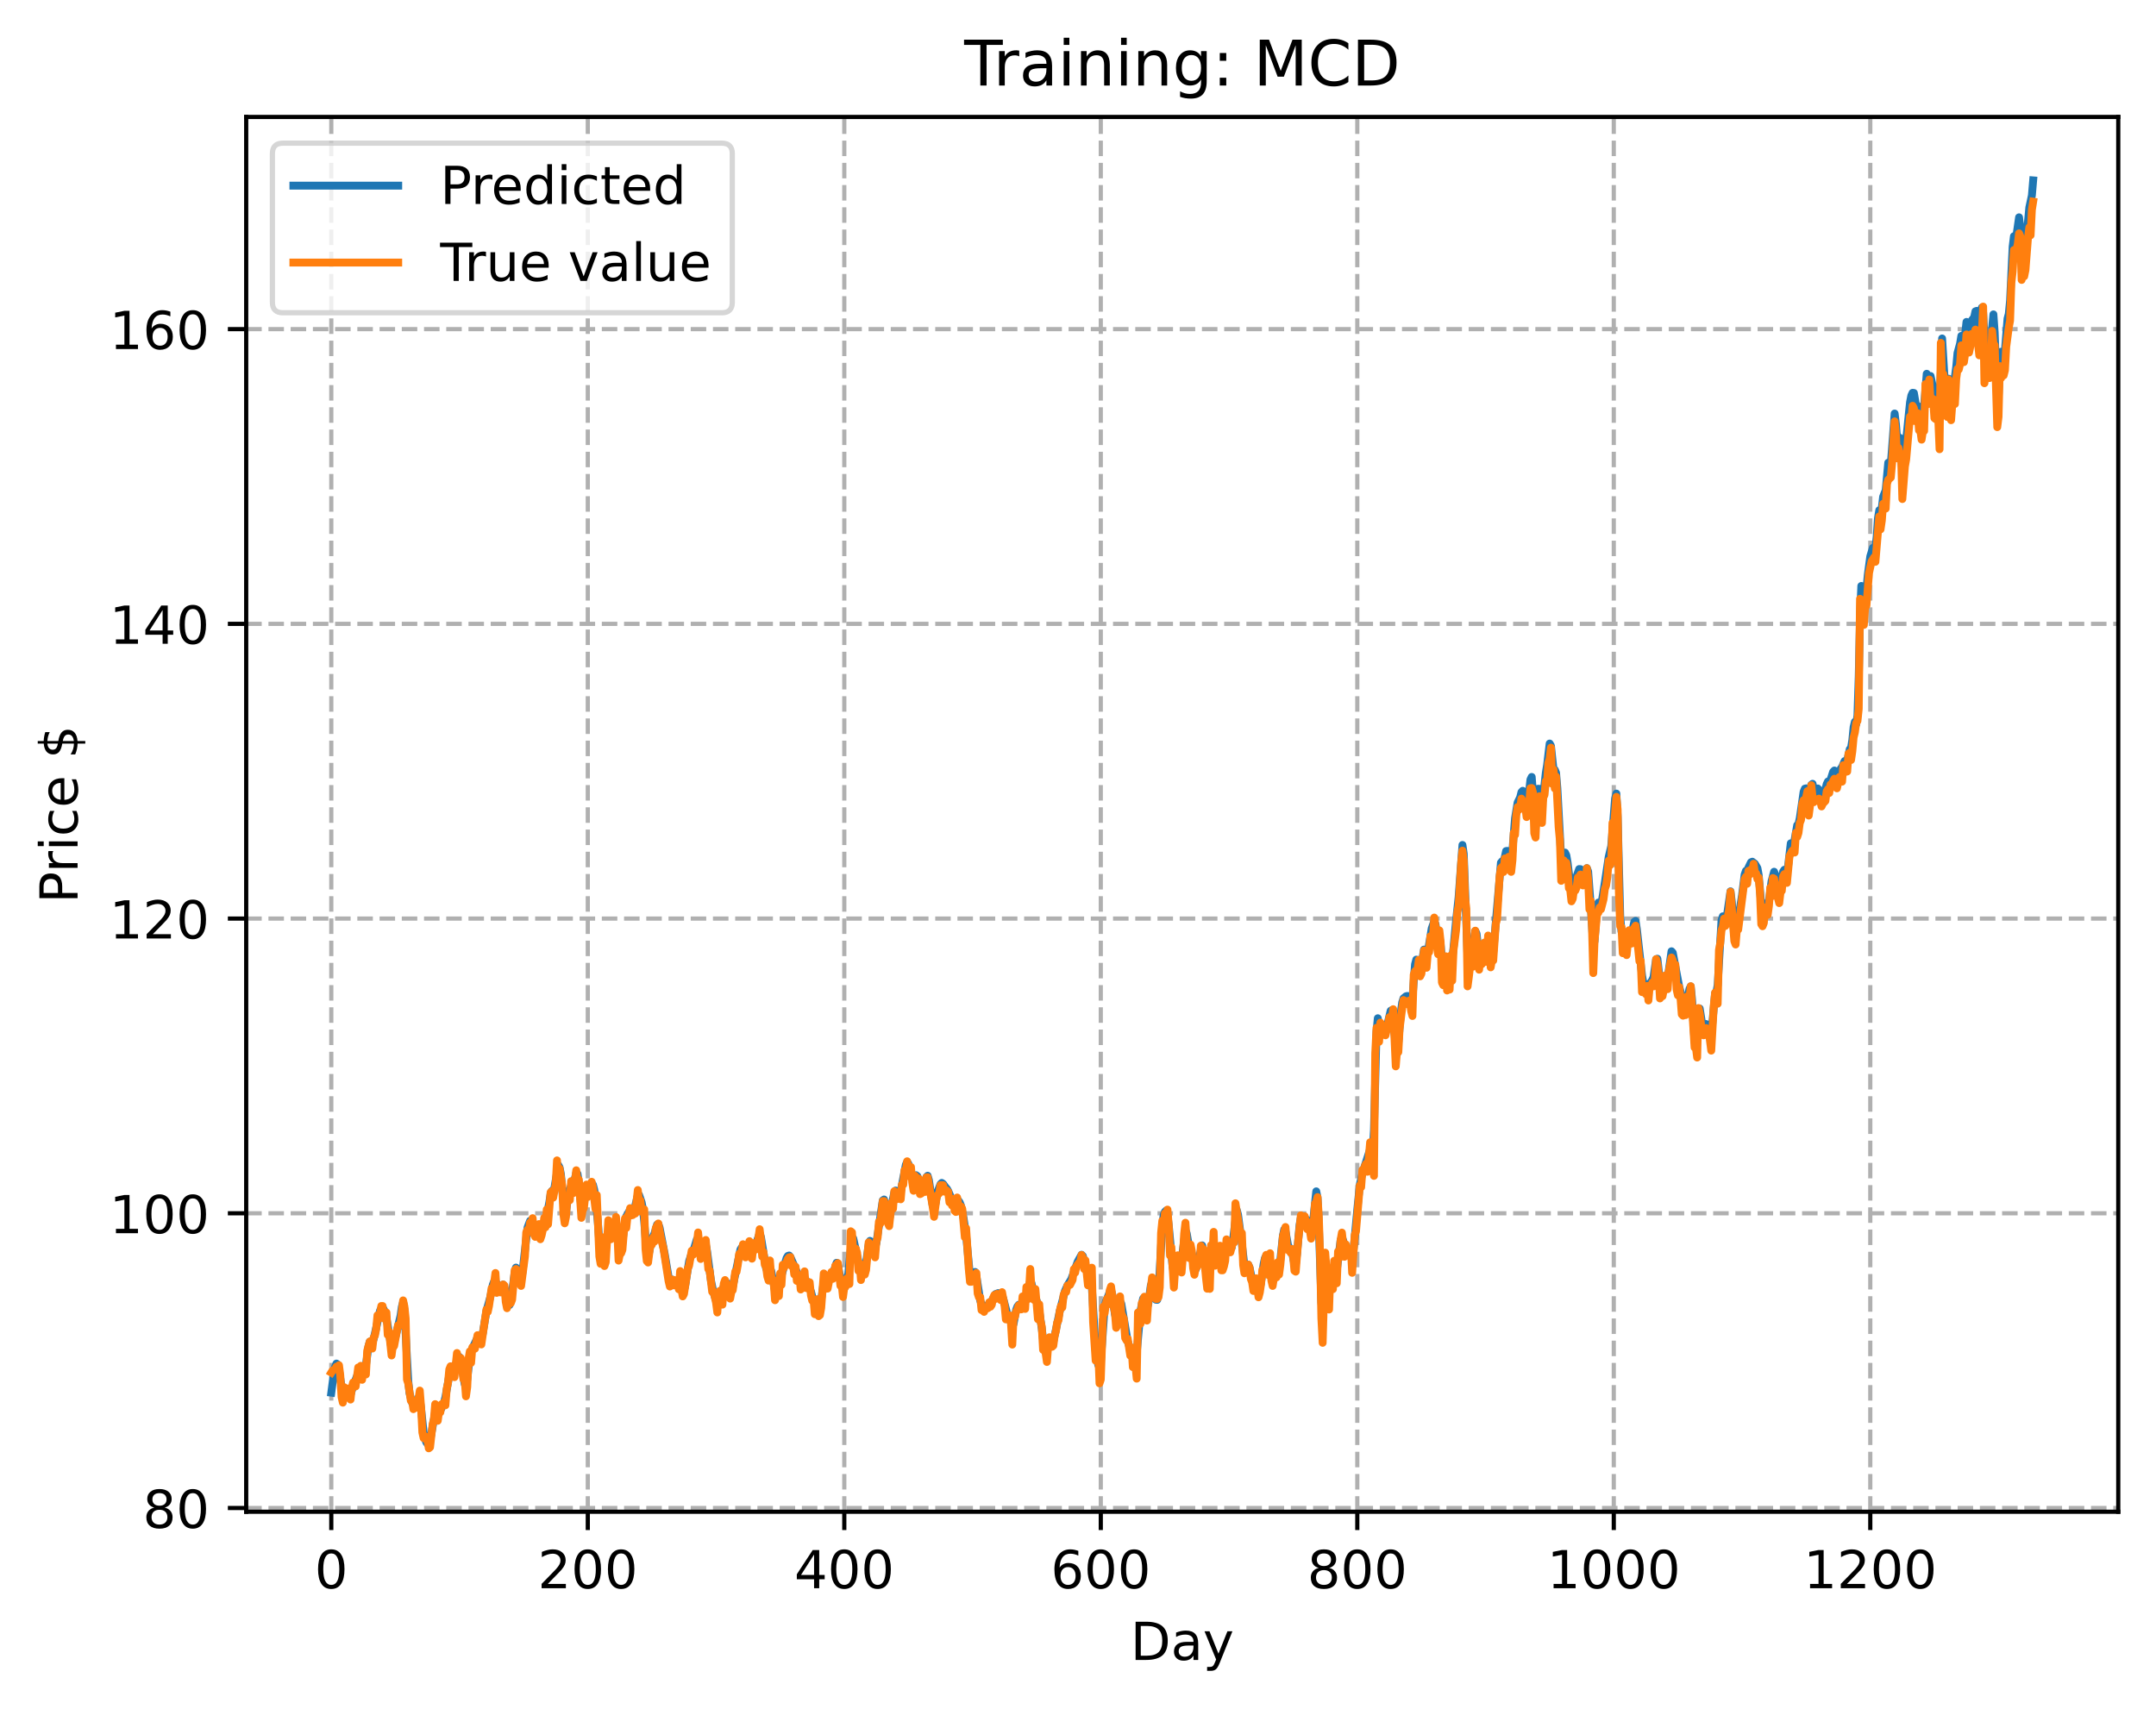 <?xml version="1.0" encoding="utf-8" standalone="no"?>
<!DOCTYPE svg PUBLIC "-//W3C//DTD SVG 1.1//EN"
  "http://www.w3.org/Graphics/SVG/1.1/DTD/svg11.dtd">
<!-- Created with matplotlib (https://matplotlib.org/) -->
<svg height="325.986pt" version="1.1" viewBox="0 0 411.286 325.986" width="411.286pt" xmlns="http://www.w3.org/2000/svg" xmlns:xlink="http://www.w3.org/1999/xlink">
 <defs>
  <style type="text/css">
*{stroke-linecap:butt;stroke-linejoin:round;}
  </style>
 </defs>
 <g id="figure_1">
  <g id="patch_1">
   <path d="M 0 325.986 
L 411.286 325.986 
L 411.286 0 
L 0 0 
z
" style="fill:#ffffff;"/>
  </g>
  <g id="axes_1">
   <g id="patch_2">
    <path d="M 46.966 288.43 
L 404.086 288.43 
L 404.086 22.318 
L 46.966 22.318 
z
" style="fill:#ffffff;"/>
   </g>
   <g id="matplotlib.axis_1">
    <g id="xtick_1">
     <g id="line2d_1">
      <path clip-path="url(#p17b5e598db)" d="M 63.198 288.43 
L 63.198 22.318 
" style="fill:none;stroke:#b0b0b0;stroke-dasharray:2.96,1.28;stroke-dashoffset:0;stroke-width:0.8;"/>
     </g>
     <g id="line2d_2">
      <defs>
       <path d="M 0 0 
L 0 3.5 
" id="mf62c0fc67e" style="stroke:#000000;stroke-width:0.8;"/>
      </defs>
      <g>
       <use style="stroke:#000000;stroke-width:0.8;" x="63.198" xlink:href="#mf62c0fc67e" y="288.43"/>
      </g>
     </g>
     <g id="text_1">
      <!-- 0 -->
      <defs>
       <path d="M 31.781 66.406 
Q 24.172 66.406 20.328 58.906 
Q 16.5 51.422 16.5 36.375 
Q 16.5 21.391 20.328 13.891 
Q 24.172 6.391 31.781 6.391 
Q 39.453 6.391 43.281 13.891 
Q 47.125 21.391 47.125 36.375 
Q 47.125 51.422 43.281 58.906 
Q 39.453 66.406 31.781 66.406 
z
M 31.781 74.219 
Q 44.047 74.219 50.516 64.516 
Q 56.984 54.828 56.984 36.375 
Q 56.984 17.969 50.516 8.266 
Q 44.047 -1.422 31.781 -1.422 
Q 19.531 -1.422 13.062 8.266 
Q 6.594 17.969 6.594 36.375 
Q 6.594 54.828 13.062 64.516 
Q 19.531 74.219 31.781 74.219 
z
" id="DejaVuSans-48"/>
      </defs>
      <g transform="translate(60.017 303.029)scale(0.1 -0.1)">
       <use xlink:href="#DejaVuSans-48"/>
      </g>
     </g>
    </g>
    <g id="xtick_2">
     <g id="line2d_3">
      <path clip-path="url(#p17b5e598db)" d="M 112.129 288.43 
L 112.129 22.318 
" style="fill:none;stroke:#b0b0b0;stroke-dasharray:2.96,1.28;stroke-dashoffset:0;stroke-width:0.8;"/>
     </g>
     <g id="line2d_4">
      <g>
       <use style="stroke:#000000;stroke-width:0.8;" x="112.129" xlink:href="#mf62c0fc67e" y="288.43"/>
      </g>
     </g>
     <g id="text_2">
      <!-- 200 -->
      <defs>
       <path d="M 19.188 8.297 
L 53.609 8.297 
L 53.609 0 
L 7.328 0 
L 7.328 8.297 
Q 12.938 14.109 22.625 23.891 
Q 32.328 33.688 34.812 36.531 
Q 39.547 41.844 41.422 45.531 
Q 43.312 49.219 43.312 52.781 
Q 43.312 58.594 39.234 62.25 
Q 35.156 65.922 28.609 65.922 
Q 23.969 65.922 18.812 64.312 
Q 13.672 62.703 7.812 59.422 
L 7.812 69.391 
Q 13.766 71.781 18.938 73 
Q 24.125 74.219 28.422 74.219 
Q 39.75 74.219 46.484 68.547 
Q 53.219 62.891 53.219 53.422 
Q 53.219 48.922 51.531 44.891 
Q 49.859 40.875 45.406 35.406 
Q 44.188 33.984 37.641 27.219 
Q 31.109 20.453 19.188 8.297 
z
" id="DejaVuSans-50"/>
      </defs>
      <g transform="translate(102.585 303.029)scale(0.1 -0.1)">
       <use xlink:href="#DejaVuSans-50"/>
       <use x="63.623" xlink:href="#DejaVuSans-48"/>
       <use x="127.246" xlink:href="#DejaVuSans-48"/>
      </g>
     </g>
    </g>
    <g id="xtick_3">
     <g id="line2d_5">
      <path clip-path="url(#p17b5e598db)" d="M 161.06 288.43 
L 161.06 22.318 
" style="fill:none;stroke:#b0b0b0;stroke-dasharray:2.96,1.28;stroke-dashoffset:0;stroke-width:0.8;"/>
     </g>
     <g id="line2d_6">
      <g>
       <use style="stroke:#000000;stroke-width:0.8;" x="161.06" xlink:href="#mf62c0fc67e" y="288.43"/>
      </g>
     </g>
     <g id="text_3">
      <!-- 400 -->
      <defs>
       <path d="M 37.797 64.312 
L 12.891 25.391 
L 37.797 25.391 
z
M 35.203 72.906 
L 47.609 72.906 
L 47.609 25.391 
L 58.016 25.391 
L 58.016 17.188 
L 47.609 17.188 
L 47.609 0 
L 37.797 0 
L 37.797 17.188 
L 4.891 17.188 
L 4.891 26.703 
z
" id="DejaVuSans-52"/>
      </defs>
      <g transform="translate(151.516 303.029)scale(0.1 -0.1)">
       <use xlink:href="#DejaVuSans-52"/>
       <use x="63.623" xlink:href="#DejaVuSans-48"/>
       <use x="127.246" xlink:href="#DejaVuSans-48"/>
      </g>
     </g>
    </g>
    <g id="xtick_4">
     <g id="line2d_7">
      <path clip-path="url(#p17b5e598db)" d="M 209.99 288.43 
L 209.99 22.318 
" style="fill:none;stroke:#b0b0b0;stroke-dasharray:2.96,1.28;stroke-dashoffset:0;stroke-width:0.8;"/>
     </g>
     <g id="line2d_8">
      <g>
       <use style="stroke:#000000;stroke-width:0.8;" x="209.99" xlink:href="#mf62c0fc67e" y="288.43"/>
      </g>
     </g>
     <g id="text_4">
      <!-- 600 -->
      <defs>
       <path d="M 33.016 40.375 
Q 26.375 40.375 22.484 35.828 
Q 18.609 31.297 18.609 23.391 
Q 18.609 15.531 22.484 10.953 
Q 26.375 6.391 33.016 6.391 
Q 39.656 6.391 43.531 10.953 
Q 47.406 15.531 47.406 23.391 
Q 47.406 31.297 43.531 35.828 
Q 39.656 40.375 33.016 40.375 
z
M 52.594 71.297 
L 52.594 62.312 
Q 48.875 64.062 45.094 64.984 
Q 41.312 65.922 37.594 65.922 
Q 27.828 65.922 22.672 59.328 
Q 17.531 52.734 16.797 39.406 
Q 19.672 43.656 24.016 45.922 
Q 28.375 48.188 33.594 48.188 
Q 44.578 48.188 50.953 41.516 
Q 57.328 34.859 57.328 23.391 
Q 57.328 12.156 50.688 5.359 
Q 44.047 -1.422 33.016 -1.422 
Q 20.359 -1.422 13.672 8.266 
Q 6.984 17.969 6.984 36.375 
Q 6.984 53.656 15.188 63.938 
Q 23.391 74.219 37.203 74.219 
Q 40.922 74.219 44.703 73.484 
Q 48.484 72.75 52.594 71.297 
z
" id="DejaVuSans-54"/>
      </defs>
      <g transform="translate(200.446 303.029)scale(0.1 -0.1)">
       <use xlink:href="#DejaVuSans-54"/>
       <use x="63.623" xlink:href="#DejaVuSans-48"/>
       <use x="127.246" xlink:href="#DejaVuSans-48"/>
      </g>
     </g>
    </g>
    <g id="xtick_5">
     <g id="line2d_9">
      <path clip-path="url(#p17b5e598db)" d="M 258.921 288.43 
L 258.921 22.318 
" style="fill:none;stroke:#b0b0b0;stroke-dasharray:2.96,1.28;stroke-dashoffset:0;stroke-width:0.8;"/>
     </g>
     <g id="line2d_10">
      <g>
       <use style="stroke:#000000;stroke-width:0.8;" x="258.921" xlink:href="#mf62c0fc67e" y="288.43"/>
      </g>
     </g>
     <g id="text_5">
      <!-- 800 -->
      <defs>
       <path d="M 31.781 34.625 
Q 24.75 34.625 20.719 30.859 
Q 16.703 27.094 16.703 20.516 
Q 16.703 13.922 20.719 10.156 
Q 24.75 6.391 31.781 6.391 
Q 38.812 6.391 42.859 10.172 
Q 46.922 13.969 46.922 20.516 
Q 46.922 27.094 42.891 30.859 
Q 38.875 34.625 31.781 34.625 
z
M 21.922 38.812 
Q 15.578 40.375 12.031 44.719 
Q 8.5 49.078 8.5 55.328 
Q 8.5 64.062 14.719 69.141 
Q 20.953 74.219 31.781 74.219 
Q 42.672 74.219 48.875 69.141 
Q 55.078 64.062 55.078 55.328 
Q 55.078 49.078 51.531 44.719 
Q 48 40.375 41.703 38.812 
Q 48.828 37.156 52.797 32.312 
Q 56.781 27.484 56.781 20.516 
Q 56.781 9.906 50.312 4.234 
Q 43.844 -1.422 31.781 -1.422 
Q 19.734 -1.422 13.25 4.234 
Q 6.781 9.906 6.781 20.516 
Q 6.781 27.484 10.781 32.312 
Q 14.797 37.156 21.922 38.812 
z
M 18.312 54.391 
Q 18.312 48.734 21.844 45.562 
Q 25.391 42.391 31.781 42.391 
Q 38.141 42.391 41.719 45.562 
Q 45.312 48.734 45.312 54.391 
Q 45.312 60.062 41.719 63.234 
Q 38.141 66.406 31.781 66.406 
Q 25.391 66.406 21.844 63.234 
Q 18.312 60.062 18.312 54.391 
z
" id="DejaVuSans-56"/>
      </defs>
      <g transform="translate(249.377 303.029)scale(0.1 -0.1)">
       <use xlink:href="#DejaVuSans-56"/>
       <use x="63.623" xlink:href="#DejaVuSans-48"/>
       <use x="127.246" xlink:href="#DejaVuSans-48"/>
      </g>
     </g>
    </g>
    <g id="xtick_6">
     <g id="line2d_11">
      <path clip-path="url(#p17b5e598db)" d="M 307.851 288.43 
L 307.851 22.318 
" style="fill:none;stroke:#b0b0b0;stroke-dasharray:2.96,1.28;stroke-dashoffset:0;stroke-width:0.8;"/>
     </g>
     <g id="line2d_12">
      <g>
       <use style="stroke:#000000;stroke-width:0.8;" x="307.851" xlink:href="#mf62c0fc67e" y="288.43"/>
      </g>
     </g>
     <g id="text_6">
      <!-- 1000 -->
      <defs>
       <path d="M 12.406 8.297 
L 28.516 8.297 
L 28.516 63.922 
L 10.984 60.406 
L 10.984 69.391 
L 28.422 72.906 
L 38.281 72.906 
L 38.281 8.297 
L 54.391 8.297 
L 54.391 0 
L 12.406 0 
z
" id="DejaVuSans-49"/>
      </defs>
      <g transform="translate(295.126 303.029)scale(0.1 -0.1)">
       <use xlink:href="#DejaVuSans-49"/>
       <use x="63.623" xlink:href="#DejaVuSans-48"/>
       <use x="127.246" xlink:href="#DejaVuSans-48"/>
       <use x="190.869" xlink:href="#DejaVuSans-48"/>
      </g>
     </g>
    </g>
    <g id="xtick_7">
     <g id="line2d_13">
      <path clip-path="url(#p17b5e598db)" d="M 356.782 288.43 
L 356.782 22.318 
" style="fill:none;stroke:#b0b0b0;stroke-dasharray:2.96,1.28;stroke-dashoffset:0;stroke-width:0.8;"/>
     </g>
     <g id="line2d_14">
      <g>
       <use style="stroke:#000000;stroke-width:0.8;" x="356.782" xlink:href="#mf62c0fc67e" y="288.43"/>
      </g>
     </g>
     <g id="text_7">
      <!-- 1200 -->
      <g transform="translate(344.057 303.029)scale(0.1 -0.1)">
       <use xlink:href="#DejaVuSans-49"/>
       <use x="63.623" xlink:href="#DejaVuSans-50"/>
       <use x="127.246" xlink:href="#DejaVuSans-48"/>
       <use x="190.869" xlink:href="#DejaVuSans-48"/>
      </g>
     </g>
    </g>
    <g id="text_8">
     <!-- Day -->
     <defs>
      <path d="M 19.672 64.797 
L 19.672 8.109 
L 31.594 8.109 
Q 46.688 8.109 53.688 14.938 
Q 60.688 21.781 60.688 36.531 
Q 60.688 51.172 53.688 57.984 
Q 46.688 64.797 31.594 64.797 
z
M 9.812 72.906 
L 30.078 72.906 
Q 51.266 72.906 61.172 64.094 
Q 71.094 55.281 71.094 36.531 
Q 71.094 17.672 61.125 8.828 
Q 51.172 0 30.078 0 
L 9.812 0 
z
" id="DejaVuSans-68"/>
      <path d="M 34.281 27.484 
Q 23.391 27.484 19.188 25 
Q 14.984 22.516 14.984 16.5 
Q 14.984 11.719 18.141 8.906 
Q 21.297 6.109 26.703 6.109 
Q 34.188 6.109 38.703 11.406 
Q 43.219 16.703 43.219 25.484 
L 43.219 27.484 
z
M 52.203 31.203 
L 52.203 0 
L 43.219 0 
L 43.219 8.297 
Q 40.141 3.328 35.547 0.953 
Q 30.953 -1.422 24.312 -1.422 
Q 15.922 -1.422 10.953 3.297 
Q 6 8.016 6 15.922 
Q 6 25.141 12.172 29.828 
Q 18.359 34.516 30.609 34.516 
L 43.219 34.516 
L 43.219 35.406 
Q 43.219 41.609 39.141 45 
Q 35.062 48.391 27.688 48.391 
Q 23 48.391 18.547 47.266 
Q 14.109 46.141 10.016 43.891 
L 10.016 52.203 
Q 14.938 54.109 19.578 55.047 
Q 24.219 56 28.609 56 
Q 40.484 56 46.344 49.844 
Q 52.203 43.703 52.203 31.203 
z
" id="DejaVuSans-97"/>
      <path d="M 32.172 -5.078 
Q 28.375 -14.844 24.75 -17.812 
Q 21.141 -20.797 15.094 -20.797 
L 7.906 -20.797 
L 7.906 -13.281 
L 13.188 -13.281 
Q 16.891 -13.281 18.938 -11.516 
Q 21 -9.766 23.484 -3.219 
L 25.094 0.875 
L 2.984 54.688 
L 12.5 54.688 
L 29.594 11.922 
L 46.688 54.688 
L 56.203 54.688 
z
" id="DejaVuSans-121"/>
     </defs>
     <g transform="translate(215.652 316.707)scale(0.1 -0.1)">
      <use xlink:href="#DejaVuSans-68"/>
      <use x="77.002" xlink:href="#DejaVuSans-97"/>
      <use x="138.281" xlink:href="#DejaVuSans-121"/>
     </g>
    </g>
   </g>
   <g id="matplotlib.axis_2">
    <g id="ytick_1">
     <g id="line2d_15">
      <path clip-path="url(#p17b5e598db)" d="M 46.966 287.721 
L 404.086 287.721 
" style="fill:none;stroke:#b0b0b0;stroke-dasharray:2.96,1.28;stroke-dashoffset:0;stroke-width:0.8;"/>
     </g>
     <g id="line2d_16">
      <defs>
       <path d="M 0 0 
L -3.5 0 
" id="m7bb1f8b5ee" style="stroke:#000000;stroke-width:0.8;"/>
      </defs>
      <g>
       <use style="stroke:#000000;stroke-width:0.8;" x="46.966" xlink:href="#m7bb1f8b5ee" y="287.721"/>
      </g>
     </g>
     <g id="text_9">
      <!-- 80 -->
      <g transform="translate(27.241 291.52)scale(0.1 -0.1)">
       <use xlink:href="#DejaVuSans-56"/>
       <use x="63.623" xlink:href="#DejaVuSans-48"/>
      </g>
     </g>
    </g>
    <g id="ytick_2">
     <g id="line2d_17">
      <path clip-path="url(#p17b5e598db)" d="M 46.966 231.49 
L 404.086 231.49 
" style="fill:none;stroke:#b0b0b0;stroke-dasharray:2.96,1.28;stroke-dashoffset:0;stroke-width:0.8;"/>
     </g>
     <g id="line2d_18">
      <g>
       <use style="stroke:#000000;stroke-width:0.8;" x="46.966" xlink:href="#m7bb1f8b5ee" y="231.49"/>
      </g>
     </g>
     <g id="text_10">
      <!-- 100 -->
      <g transform="translate(20.878 235.289)scale(0.1 -0.1)">
       <use xlink:href="#DejaVuSans-49"/>
       <use x="63.623" xlink:href="#DejaVuSans-48"/>
       <use x="127.246" xlink:href="#DejaVuSans-48"/>
      </g>
     </g>
    </g>
    <g id="ytick_3">
     <g id="line2d_19">
      <path clip-path="url(#p17b5e598db)" d="M 46.966 175.26 
L 404.086 175.26 
" style="fill:none;stroke:#b0b0b0;stroke-dasharray:2.96,1.28;stroke-dashoffset:0;stroke-width:0.8;"/>
     </g>
     <g id="line2d_20">
      <g>
       <use style="stroke:#000000;stroke-width:0.8;" x="46.966" xlink:href="#m7bb1f8b5ee" y="175.26"/>
      </g>
     </g>
     <g id="text_11">
      <!-- 120 -->
      <g transform="translate(20.878 179.059)scale(0.1 -0.1)">
       <use xlink:href="#DejaVuSans-49"/>
       <use x="63.623" xlink:href="#DejaVuSans-50"/>
       <use x="127.246" xlink:href="#DejaVuSans-48"/>
      </g>
     </g>
    </g>
    <g id="ytick_4">
     <g id="line2d_21">
      <path clip-path="url(#p17b5e598db)" d="M 46.966 119.029 
L 404.086 119.029 
" style="fill:none;stroke:#b0b0b0;stroke-dasharray:2.96,1.28;stroke-dashoffset:0;stroke-width:0.8;"/>
     </g>
     <g id="line2d_22">
      <g>
       <use style="stroke:#000000;stroke-width:0.8;" x="46.966" xlink:href="#m7bb1f8b5ee" y="119.029"/>
      </g>
     </g>
     <g id="text_12">
      <!-- 140 -->
      <g transform="translate(20.878 122.828)scale(0.1 -0.1)">
       <use xlink:href="#DejaVuSans-49"/>
       <use x="63.623" xlink:href="#DejaVuSans-52"/>
       <use x="127.246" xlink:href="#DejaVuSans-48"/>
      </g>
     </g>
    </g>
    <g id="ytick_5">
     <g id="line2d_23">
      <path clip-path="url(#p17b5e598db)" d="M 46.966 62.798 
L 404.086 62.798 
" style="fill:none;stroke:#b0b0b0;stroke-dasharray:2.96,1.28;stroke-dashoffset:0;stroke-width:0.8;"/>
     </g>
     <g id="line2d_24">
      <g>
       <use style="stroke:#000000;stroke-width:0.8;" x="46.966" xlink:href="#m7bb1f8b5ee" y="62.798"/>
      </g>
     </g>
     <g id="text_13">
      <!-- 160 -->
      <g transform="translate(20.878 66.597)scale(0.1 -0.1)">
       <use xlink:href="#DejaVuSans-49"/>
       <use x="63.623" xlink:href="#DejaVuSans-54"/>
       <use x="127.246" xlink:href="#DejaVuSans-48"/>
      </g>
     </g>
    </g>
    <g id="text_14">
     <!-- Price $ -->
     <defs>
      <path d="M 19.672 64.797 
L 19.672 37.406 
L 32.078 37.406 
Q 38.969 37.406 42.719 40.969 
Q 46.484 44.531 46.484 51.125 
Q 46.484 57.672 42.719 61.234 
Q 38.969 64.797 32.078 64.797 
z
M 9.812 72.906 
L 32.078 72.906 
Q 44.344 72.906 50.609 67.359 
Q 56.891 61.812 56.891 51.125 
Q 56.891 40.328 50.609 34.812 
Q 44.344 29.297 32.078 29.297 
L 19.672 29.297 
L 19.672 0 
L 9.812 0 
z
" id="DejaVuSans-80"/>
      <path d="M 41.109 46.297 
Q 39.594 47.172 37.812 47.578 
Q 36.031 48 33.891 48 
Q 26.266 48 22.188 43.047 
Q 18.109 38.094 18.109 28.812 
L 18.109 0 
L 9.078 0 
L 9.078 54.688 
L 18.109 54.688 
L 18.109 46.188 
Q 20.953 51.172 25.484 53.578 
Q 30.031 56 36.531 56 
Q 37.453 56 38.578 55.875 
Q 39.703 55.766 41.062 55.516 
z
" id="DejaVuSans-114"/>
      <path d="M 9.422 54.688 
L 18.406 54.688 
L 18.406 0 
L 9.422 0 
z
M 9.422 75.984 
L 18.406 75.984 
L 18.406 64.594 
L 9.422 64.594 
z
" id="DejaVuSans-105"/>
      <path d="M 48.781 52.594 
L 48.781 44.188 
Q 44.969 46.297 41.141 47.344 
Q 37.312 48.391 33.406 48.391 
Q 24.656 48.391 19.812 42.844 
Q 14.984 37.312 14.984 27.297 
Q 14.984 17.281 19.812 11.734 
Q 24.656 6.203 33.406 6.203 
Q 37.312 6.203 41.141 7.25 
Q 44.969 8.297 48.781 10.406 
L 48.781 2.094 
Q 45.016 0.344 40.984 -0.531 
Q 36.969 -1.422 32.422 -1.422 
Q 20.062 -1.422 12.781 6.344 
Q 5.516 14.109 5.516 27.297 
Q 5.516 40.672 12.859 48.328 
Q 20.219 56 33.016 56 
Q 37.156 56 41.109 55.141 
Q 45.062 54.297 48.781 52.594 
z
" id="DejaVuSans-99"/>
      <path d="M 56.203 29.594 
L 56.203 25.203 
L 14.891 25.203 
Q 15.484 15.922 20.484 11.062 
Q 25.484 6.203 34.422 6.203 
Q 39.594 6.203 44.453 7.469 
Q 49.312 8.734 54.109 11.281 
L 54.109 2.781 
Q 49.266 0.734 44.188 -0.344 
Q 39.109 -1.422 33.891 -1.422 
Q 20.797 -1.422 13.156 6.188 
Q 5.516 13.812 5.516 26.812 
Q 5.516 40.234 12.766 48.109 
Q 20.016 56 32.328 56 
Q 43.359 56 49.781 48.891 
Q 56.203 41.797 56.203 29.594 
z
M 47.219 32.234 
Q 47.125 39.594 43.094 43.984 
Q 39.062 48.391 32.422 48.391 
Q 24.906 48.391 20.391 44.141 
Q 15.875 39.891 15.188 32.172 
z
" id="DejaVuSans-101"/>
      <path id="DejaVuSans-32"/>
      <path d="M 33.797 -14.703 
L 28.906 -14.703 
L 28.859 0 
Q 23.734 0.094 18.609 1.188 
Q 13.484 2.297 8.297 4.5 
L 8.297 13.281 
Q 13.281 10.156 18.375 8.562 
Q 23.484 6.984 28.906 6.938 
L 28.906 29.203 
Q 18.109 30.953 13.203 35.156 
Q 8.297 39.359 8.297 46.688 
Q 8.297 54.641 13.625 59.219 
Q 18.953 63.812 28.906 64.5 
L 28.906 75.984 
L 33.797 75.984 
L 33.797 64.656 
Q 38.328 64.453 42.578 63.688 
Q 46.828 62.938 50.875 61.625 
L 50.875 53.078 
Q 46.828 55.125 42.547 56.25 
Q 38.281 57.375 33.797 57.562 
L 33.797 36.719 
Q 44.875 35.016 50.094 30.609 
Q 55.328 26.219 55.328 18.609 
Q 55.328 10.359 49.781 5.594 
Q 44.234 0.828 33.797 0.094 
z
M 28.906 37.594 
L 28.906 57.625 
Q 23.25 56.984 20.266 54.391 
Q 17.281 51.812 17.281 47.516 
Q 17.281 43.312 20.031 40.969 
Q 22.797 38.625 28.906 37.594 
z
M 33.797 28.219 
L 33.797 7.078 
Q 39.984 7.906 43.141 10.594 
Q 46.297 13.281 46.297 17.672 
Q 46.297 21.969 43.281 24.5 
Q 40.281 27.047 33.797 28.219 
z
" id="DejaVuSans-36"/>
     </defs>
     <g transform="translate(14.798 172.342)rotate(-90)scale(0.1 -0.1)">
      <use xlink:href="#DejaVuSans-80"/>
      <use x="58.553" xlink:href="#DejaVuSans-114"/>
      <use x="99.666" xlink:href="#DejaVuSans-105"/>
      <use x="127.449" xlink:href="#DejaVuSans-99"/>
      <use x="182.43" xlink:href="#DejaVuSans-101"/>
      <use x="243.953" xlink:href="#DejaVuSans-32"/>
      <use x="275.74" xlink:href="#DejaVuSans-36"/>
     </g>
    </g>
   </g>
   <g id="line2d_25">
    <path clip-path="url(#p17b5e598db)" d="M 63.198 265.71 
L 63.688 261.987 
L 63.932 260.771 
L 64.177 260.16 
L 64.422 260.333 
L 64.666 261.362 
L 65.4 266.188 
L 65.645 266.171 
L 65.89 265.583 
L 66.134 265.46 
L 66.623 266.09 
L 66.868 266.093 
L 67.357 264.517 
L 68.581 261.26 
L 68.825 261.495 
L 69.07 262 
L 69.315 262.161 
L 69.559 261.67 
L 69.804 260.484 
L 70.293 256.863 
L 70.538 255.99 
L 70.783 255.904 
L 71.027 255.951 
L 71.272 255.528 
L 72.495 250.06 
L 72.74 249.578 
L 72.984 249.474 
L 73.229 249.881 
L 73.474 250.51 
L 73.718 251.462 
L 74.697 257.327 
L 74.942 257.079 
L 75.431 255.113 
L 76.41 251.027 
L 76.654 249.342 
L 76.899 248.453 
L 77.144 249.845 
L 77.633 259.046 
L 77.878 263.478 
L 78.122 265.786 
L 78.611 267.636 
L 78.856 268.108 
L 79.101 268.236 
L 79.345 267.88 
L 79.835 266.679 
L 80.079 267.045 
L 80.324 268.668 
L 80.813 273.355 
L 81.303 275.157 
L 81.547 275.474 
L 81.792 275.507 
L 82.037 274.931 
L 83.015 269.46 
L 83.26 269.348 
L 83.505 269.649 
L 83.749 269.606 
L 84.239 268.63 
L 84.728 267.5 
L 84.972 266.545 
L 85.951 261.036 
L 86.44 261.431 
L 86.685 261.239 
L 87.419 258.746 
L 87.664 258.928 
L 87.908 259.595 
L 88.642 264.069 
L 88.887 264.334 
L 89.132 263.172 
L 89.621 258.84 
L 89.866 257.799 
L 91.089 255.209 
L 91.333 255.23 
L 91.578 255.541 
L 91.823 255.404 
L 92.067 254.551 
L 92.801 250.095 
L 93.535 247.457 
L 94.025 245.068 
L 94.269 244.483 
L 94.514 244.434 
L 94.759 244.911 
L 95.003 245.671 
L 95.248 245.7 
L 95.493 245.568 
L 95.982 245.093 
L 96.227 245.642 
L 96.716 248.463 
L 96.96 249.096 
L 97.205 248.98 
L 97.45 248.186 
L 97.939 244.655 
L 98.184 242.736 
L 98.428 241.845 
L 98.673 242.219 
L 99.162 243.829 
L 99.407 243.965 
L 99.652 242.875 
L 100.63 234.226 
L 101.12 232.924 
L 101.364 232.831 
L 101.609 233.297 
L 102.098 234.773 
L 102.343 234.8 
L 102.587 234.603 
L 103.321 234.712 
L 104.3 231.879 
L 104.789 229.387 
L 105.034 227.785 
L 105.279 227.218 
L 105.523 227.099 
L 105.768 226.6 
L 106.502 222.293 
L 106.747 222.745 
L 106.991 224 
L 107.725 231.922 
L 107.97 231.348 
L 108.459 227.493 
L 108.948 226.314 
L 109.682 224.837 
L 109.927 223.807 
L 110.172 223.97 
L 110.416 225.682 
L 110.906 230.494 
L 111.15 230.773 
L 111.884 226.464 
L 112.129 226.407 
L 112.374 226.64 
L 112.618 226.401 
L 112.863 225.948 
L 113.108 226.034 
L 113.352 226.956 
L 113.597 228.387 
L 114.086 233.671 
L 114.331 237.043 
L 114.575 238.768 
L 114.82 238.628 
L 115.065 238.138 
L 115.309 238.312 
L 115.554 238.1 
L 116.043 235.147 
L 116.288 234.792 
L 116.533 235.247 
L 116.777 235.117 
L 117.267 233.638 
L 117.511 233.608 
L 117.756 235.133 
L 118.245 239.303 
L 118.49 238.882 
L 118.979 235.021 
L 119.224 233.088 
L 119.469 232.075 
L 120.203 230.81 
L 120.692 231.251 
L 120.936 231.076 
L 121.426 229.037 
L 121.67 228.062 
L 121.915 227.989 
L 122.404 229.409 
L 122.649 230.732 
L 122.894 233.052 
L 123.383 239.266 
L 123.628 239.894 
L 124.362 236.398 
L 124.851 235.353 
L 125.34 233.655 
L 125.585 233.539 
L 125.83 234.24 
L 126.808 239.304 
L 127.542 243.667 
L 127.787 244.253 
L 128.031 244.328 
L 128.276 244.156 
L 129.01 244.459 
L 129.499 244.295 
L 129.744 244.502 
L 130.233 246.163 
L 130.478 246.232 
L 130.723 245.199 
L 131.457 240.612 
L 131.946 239.136 
L 132.435 238.101 
L 132.924 236.478 
L 133.169 236.377 
L 133.414 237.116 
L 133.658 238.238 
L 133.903 238.568 
L 134.392 237.264 
L 134.637 237.449 
L 134.882 238.729 
L 135.616 244.268 
L 136.105 246.603 
L 136.594 248.113 
L 136.839 248.299 
L 137.084 247.862 
L 137.573 246.467 
L 137.818 246.156 
L 138.307 244.658 
L 138.551 244.7 
L 139.041 246.072 
L 139.285 246.442 
L 139.53 246.327 
L 139.775 245.513 
L 141.243 238.4 
L 141.487 238.03 
L 141.732 238.157 
L 142.221 239.083 
L 142.466 238.736 
L 142.955 237.316 
L 143.2 237.605 
L 143.445 238.245 
L 143.689 238.311 
L 144.423 236.723 
L 144.912 235.348 
L 145.157 236.01 
L 146.136 241.944 
L 146.38 242.51 
L 146.625 242.512 
L 146.87 242.242 
L 147.114 242.469 
L 147.848 246.346 
L 148.093 246.579 
L 148.582 245.056 
L 150.05 240.023 
L 150.295 239.625 
L 150.539 239.546 
L 150.784 239.844 
L 152.741 244.378 
L 152.986 244.37 
L 153.231 243.98 
L 153.475 243.843 
L 153.72 244.203 
L 154.209 245.237 
L 154.699 246.414 
L 155.188 248.227 
L 155.922 249.56 
L 156.166 249.999 
L 156.411 249.877 
L 156.9 246.201 
L 157.145 244.555 
L 157.39 244.138 
L 157.634 244.518 
L 157.879 244.562 
L 158.124 244.203 
L 158.613 243.097 
L 158.858 242.901 
L 159.102 242.403 
L 159.592 240.932 
L 159.836 241.27 
L 160.57 245.379 
L 160.815 245.882 
L 161.06 245.828 
L 161.549 244.504 
L 161.794 243.189 
L 162.527 236.057 
L 162.772 236.294 
L 163.995 241.775 
L 164.485 242.82 
L 164.729 242.864 
L 164.974 242.466 
L 165.463 239.199 
L 165.708 237.467 
L 165.953 236.752 
L 166.197 237.06 
L 166.687 238.109 
L 166.931 238.029 
L 167.176 237.201 
L 168.399 229.034 
L 168.644 228.859 
L 168.888 229.99 
L 169.378 232.964 
L 169.622 232.931 
L 170.112 229.912 
L 170.601 227.509 
L 170.846 227.148 
L 171.335 227.717 
L 171.58 227.797 
L 171.824 227.351 
L 172.314 224.715 
L 172.803 222.217 
L 173.048 221.731 
L 173.292 222.036 
L 174.026 224.776 
L 174.271 225.176 
L 174.76 224.226 
L 175.005 224.408 
L 175.739 227.226 
L 175.983 227.026 
L 176.717 224.588 
L 176.962 224.326 
L 177.207 225.189 
L 177.941 230.15 
L 178.185 230.491 
L 178.43 229.822 
L 178.919 227.202 
L 179.409 225.936 
L 179.653 225.692 
L 179.898 225.856 
L 180.387 226.538 
L 180.632 226.801 
L 180.876 227.228 
L 181.61 228.943 
L 182.344 229.784 
L 182.834 229.077 
L 183.078 229.422 
L 183.323 230.043 
L 183.812 232.401 
L 184.302 235.714 
L 185.036 243.448 
L 185.28 244.172 
L 185.77 242.76 
L 186.014 242.684 
L 186.259 243.484 
L 186.993 248.133 
L 187.482 249.568 
L 187.971 249.477 
L 188.461 248.951 
L 189.195 248.182 
L 189.929 246.903 
L 190.418 246.717 
L 190.907 246.899 
L 191.152 247.206 
L 191.397 247.831 
L 192.13 250.627 
L 192.375 250.995 
L 193.109 253.083 
L 193.354 252.586 
L 193.843 249.915 
L 194.088 249.264 
L 194.332 248.949 
L 194.822 248.868 
L 195.556 247.895 
L 196.534 244.41 
L 196.779 244.849 
L 197.268 247.185 
L 197.758 248.137 
L 198.247 250.03 
L 198.736 253.506 
L 199.225 257.421 
L 199.47 258.011 
L 199.715 257.849 
L 200.204 256.097 
L 200.449 256.011 
L 200.693 256.214 
L 200.938 255.977 
L 201.427 253.733 
L 202.161 250.179 
L 203.14 246.36 
L 203.629 245.252 
L 204.363 244.055 
L 205.586 240.721 
L 206.32 239.397 
L 206.565 239.635 
L 207.544 243.486 
L 207.788 243.386 
L 208.033 243.514 
L 208.278 245.384 
L 209.012 257.704 
L 209.501 260.408 
L 209.746 260.925 
L 209.99 259.806 
L 210.724 249.307 
L 210.969 248.289 
L 211.458 247.144 
L 211.703 246.425 
L 211.947 246.152 
L 212.192 247.036 
L 212.681 250.721 
L 212.926 251.6 
L 213.171 251.018 
L 213.66 248.297 
L 213.905 248.735 
L 215.128 255.985 
L 215.617 257.389 
L 216.351 259.824 
L 216.596 259.599 
L 216.84 258.203 
L 217.574 249.988 
L 218.064 247.757 
L 218.308 248.131 
L 218.798 249.557 
L 219.042 248.818 
L 219.532 245.267 
L 219.776 244.556 
L 220.021 245.294 
L 220.51 247.983 
L 220.755 248.006 
L 221 246.36 
L 221.489 237.852 
L 221.734 233.78 
L 221.978 231.858 
L 222.223 231.2 
L 222.467 230.965 
L 222.712 231.836 
L 222.957 233.851 
L 223.691 241.71 
L 223.935 242.689 
L 224.18 242.381 
L 224.425 241.155 
L 224.669 240.505 
L 224.914 240.697 
L 225.159 241.074 
L 225.403 240.482 
L 226.137 234.765 
L 226.382 235.314 
L 226.871 238.13 
L 227.361 239.17 
L 227.85 241.838 
L 228.094 242.198 
L 228.339 241.651 
L 229.318 237.612 
L 229.562 238.698 
L 230.296 244.503 
L 230.541 243.955 
L 231.275 237.827 
L 231.52 237.611 
L 232.254 239.901 
L 232.498 239.847 
L 232.743 239.992 
L 233.232 241.628 
L 233.477 241.033 
L 233.966 237.705 
L 234.211 236.981 
L 234.7 238.06 
L 234.945 238.075 
L 235.189 236.77 
L 235.923 230.859 
L 236.168 231.727 
L 236.902 237.325 
L 237.391 241.462 
L 237.636 241.847 
L 238.125 241.29 
L 238.37 241.846 
L 238.859 244.21 
L 239.104 244.672 
L 239.593 244.569 
L 240.082 245.877 
L 240.327 245.824 
L 240.572 244.62 
L 241.061 241.118 
L 241.306 240.039 
L 241.55 239.603 
L 241.795 240.025 
L 242.774 243.52 
L 243.018 243.379 
L 243.508 242.254 
L 243.752 242.122 
L 243.997 241.596 
L 244.242 240.387 
L 244.731 235.768 
L 244.976 234.594 
L 245.22 234.9 
L 245.709 237.584 
L 245.954 238.062 
L 246.199 238.237 
L 246.443 238.807 
L 246.933 241.188 
L 247.177 241.135 
L 247.422 239.17 
L 247.911 233.722 
L 248.156 232.305 
L 248.401 232.107 
L 248.645 232.431 
L 249.135 232.583 
L 249.379 232.967 
L 250.113 235.104 
L 250.358 234.292 
L 251.092 227.302 
L 251.337 228.498 
L 251.581 233.694 
L 252.07 248.508 
L 252.315 250.605 
L 253.049 241.576 
L 253.538 245.496 
L 253.783 245.342 
L 254.028 243.912 
L 254.272 243.174 
L 254.762 242.897 
L 255.006 242.449 
L 255.74 236.616 
L 255.985 236.028 
L 256.23 236.703 
L 256.474 237.784 
L 256.719 238.261 
L 256.964 238.171 
L 257.208 238.268 
L 257.453 238.599 
L 257.942 239.504 
L 258.187 238.672 
L 258.921 230.772 
L 259.41 225.961 
L 259.899 223.834 
L 261.367 219.285 
L 261.612 220.086 
L 261.857 219.979 
L 262.101 215.546 
L 262.591 196.82 
L 262.835 194.272 
L 263.08 195.627 
L 263.325 196.104 
L 263.569 195.667 
L 263.814 195.571 
L 264.303 196.31 
L 264.548 195.976 
L 265.282 192.851 
L 265.526 192.724 
L 265.771 193.606 
L 266.26 200.056 
L 266.505 201.037 
L 266.75 199.03 
L 267.239 193.056 
L 267.484 191.269 
L 267.728 190.488 
L 268.218 190.081 
L 268.462 190.024 
L 268.707 190.38 
L 269.196 191.543 
L 269.441 190.548 
L 269.93 183.998 
L 270.175 183.091 
L 270.419 183.358 
L 270.909 184.588 
L 271.153 184.126 
L 271.643 181.175 
L 271.887 181.342 
L 272.132 182.085 
L 272.377 181.613 
L 273.111 177.158 
L 273.6 175.768 
L 273.845 176.357 
L 274.089 178.033 
L 274.334 178.748 
L 274.579 178.651 
L 274.823 180.197 
L 275.313 185.981 
L 275.802 183.634 
L 276.046 184.48 
L 276.291 185.86 
L 276.536 185.83 
L 276.78 184.808 
L 277.27 180.924 
L 277.759 175.698 
L 278.248 171.205 
L 278.982 161.215 
L 279.227 162.909 
L 279.716 176.043 
L 279.961 182.658 
L 280.206 185.245 
L 280.695 181.612 
L 280.94 180.992 
L 281.184 179.835 
L 281.429 177.648 
L 281.673 178.127 
L 282.163 182.427 
L 282.652 181.235 
L 282.897 181.203 
L 283.141 181.283 
L 283.386 181.126 
L 283.631 180.526 
L 283.875 179.134 
L 284.12 179.242 
L 284.609 183 
L 284.854 181.726 
L 286.322 164.581 
L 286.567 164.303 
L 286.811 164.293 
L 287.056 163.553 
L 287.301 162.377 
L 287.545 162.346 
L 288.034 164.288 
L 288.279 164.387 
L 288.524 162.212 
L 289.013 156.117 
L 289.502 153.134 
L 289.992 152.126 
L 290.236 151.138 
L 290.481 150.877 
L 291.215 153.718 
L 291.46 153.211 
L 291.949 148.742 
L 292.194 148.235 
L 292.438 151.416 
L 292.683 156.105 
L 292.928 157.904 
L 293.417 150.491 
L 293.661 150.505 
L 294.151 153.41 
L 294.395 151.923 
L 294.885 147.451 
L 295.129 145.963 
L 295.619 141.862 
L 295.863 142.29 
L 296.353 146.888 
L 296.597 146.86 
L 296.842 147.455 
L 297.087 150.383 
L 297.821 163.905 
L 298.065 165.377 
L 298.555 162.671 
L 298.799 163.179 
L 299.044 164.608 
L 299.533 168.619 
L 299.778 169.297 
L 300.022 169.262 
L 301.246 165.813 
L 301.49 165.827 
L 301.98 167.202 
L 302.224 167.275 
L 302.714 165.636 
L 302.958 166.268 
L 303.448 172.791 
L 303.937 180.414 
L 304.182 179.562 
L 304.671 172.764 
L 304.916 172.201 
L 305.16 172.477 
L 305.405 172.336 
L 305.649 171.502 
L 306.139 168.422 
L 306.873 163.522 
L 307.362 161.452 
L 308.096 152.382 
L 308.341 151.405 
L 308.585 155.859 
L 309.075 174.709 
L 309.319 177.731 
L 309.564 178.31 
L 310.053 180.29 
L 310.298 180.112 
L 310.787 177.583 
L 311.032 177.593 
L 311.277 178.094 
L 311.766 175.873 
L 312.01 175.709 
L 312.255 177.274 
L 313.234 186.057 
L 313.478 187.489 
L 314.212 188.055 
L 314.457 188.063 
L 315.191 186.986 
L 315.436 186.418 
L 315.925 183.029 
L 316.17 182.922 
L 316.659 187.253 
L 316.904 187.957 
L 317.637 186.394 
L 317.882 186.655 
L 318.127 186.692 
L 318.861 181.497 
L 319.105 181.772 
L 320.329 188.255 
L 320.573 189.141 
L 321.063 192.193 
L 321.307 192.272 
L 321.552 191.787 
L 321.797 191.036 
L 322.286 188.665 
L 322.531 188.201 
L 322.775 190.647 
L 323.265 198.772 
L 323.509 199.446 
L 323.754 197.325 
L 324.243 192.42 
L 324.977 197.036 
L 325.466 195.376 
L 325.711 195.642 
L 326.2 197.917 
L 326.445 197.507 
L 327.179 189.513 
L 327.424 189.324 
L 327.668 187.961 
L 328.402 175.564 
L 328.647 174.828 
L 329.136 175.387 
L 329.381 175.074 
L 330.115 170.059 
L 330.359 172.026 
L 330.849 178.448 
L 331.093 178.391 
L 332.317 170.813 
L 332.806 166.878 
L 333.051 166.157 
L 333.295 166.05 
L 334.029 164.516 
L 334.274 164.407 
L 334.763 164.791 
L 335.252 165.617 
L 335.497 166.97 
L 336.231 175.621 
L 336.476 174.514 
L 336.72 172.737 
L 336.965 172.331 
L 337.21 172.61 
L 337.454 171.785 
L 337.944 168.136 
L 338.433 166.324 
L 338.678 166.964 
L 339.167 169.973 
L 339.412 170.495 
L 339.656 169.472 
L 340.146 166.301 
L 340.39 165.945 
L 340.635 166.633 
L 340.88 166.664 
L 341.124 165.092 
L 341.613 160.89 
L 342.103 161.133 
L 342.347 160.232 
L 342.837 157.437 
L 343.081 157.236 
L 343.326 156.153 
L 344.06 151.066 
L 344.305 150.467 
L 344.549 150.414 
L 344.794 150.945 
L 345.039 152.09 
L 345.283 151.586 
L 345.528 149.728 
L 345.773 149.545 
L 346.017 150.899 
L 346.262 151.32 
L 346.751 150.427 
L 346.996 150.69 
L 347.485 151.777 
L 347.73 151.734 
L 348.219 150.592 
L 348.464 149.604 
L 348.708 149.101 
L 348.953 149.142 
L 349.198 148.787 
L 349.687 147.268 
L 349.932 147.008 
L 350.421 147.899 
L 350.666 147.695 
L 351.155 146.656 
L 351.4 146.342 
L 351.889 145.201 
L 352.134 145.455 
L 352.378 145.078 
L 352.868 142.945 
L 353.112 142.677 
L 353.357 141.187 
L 353.601 138.709 
L 353.846 137.716 
L 354.091 138.181 
L 354.335 136.516 
L 354.58 129.103 
L 354.825 117.708 
L 355.069 111.796 
L 355.559 116.754 
L 355.803 115.215 
L 356.293 109.783 
L 356.782 106.143 
L 357.271 104.538 
L 357.516 104.726 
L 357.761 104.576 
L 358.005 102.385 
L 358.25 98.85 
L 358.495 97.347 
L 358.739 97.725 
L 358.984 96.873 
L 359.228 94.774 
L 359.718 93.556 
L 360.207 88.277 
L 360.452 88.813 
L 360.696 88.617 
L 361.43 78.897 
L 361.675 80.922 
L 361.92 83.966 
L 362.164 84.121 
L 362.409 83.521 
L 362.898 89.894 
L 363.143 89.986 
L 363.632 83.952 
L 364.122 79.072 
L 364.366 76.72 
L 364.611 75.469 
L 364.856 74.946 
L 365.1 74.97 
L 365.589 77.805 
L 365.834 77.449 
L 366.079 78.058 
L 366.568 81.048 
L 366.813 80.411 
L 367.547 71.313 
L 367.791 72.363 
L 368.281 71.738 
L 368.77 74.021 
L 369.504 77.294 
L 369.749 78.96 
L 369.993 77.237 
L 370.483 64.575 
L 370.972 72.528 
L 371.216 73.992 
L 371.461 73.626 
L 371.706 72.249 
L 371.95 72.934 
L 372.195 75.771 
L 372.44 75.488 
L 373.174 70.012 
L 373.418 67.351 
L 373.908 65.57 
L 374.152 64.085 
L 374.397 64.612 
L 374.642 65.891 
L 375.131 61.419 
L 375.376 62.096 
L 375.62 63.91 
L 375.865 63.131 
L 376.11 61.174 
L 376.599 60.522 
L 376.844 59.394 
L 377.088 59.312 
L 377.577 63.536 
L 377.822 61.685 
L 378.067 58.685 
L 378.311 59.679 
L 378.801 69.637 
L 379.045 67.606 
L 379.29 67.355 
L 379.535 69.155 
L 379.779 67.687 
L 380.024 62.553 
L 380.269 59.982 
L 380.513 63.396 
L 381.003 76.717 
L 381.247 75.601 
L 381.492 69.337 
L 381.737 67.114 
L 381.981 69.533 
L 382.226 69.829 
L 382.96 60.805 
L 383.204 59.883 
L 383.449 57.342 
L 383.938 47.066 
L 384.183 45.066 
L 384.672 44.879 
L 385.162 41.462 
L 385.406 43.446 
L 385.651 48.085 
L 385.896 50.59 
L 386.385 47.348 
L 387.119 39.577 
L 387.608 37.291 
L 387.853 34.414 
L 387.853 34.414 
" style="fill:none;stroke:#1f77b4;stroke-linecap:square;stroke-width:1.5;"/>
   </g>
   <g id="line2d_26">
    <path clip-path="url(#p17b5e598db)" d="M 63.198 261.883 
L 63.443 261.489 
L 63.932 261.208 
L 64.177 260.758 
L 64.422 260.758 
L 64.666 260.477 
L 64.911 262.389 
L 65.156 266.55 
L 65.4 267.618 
L 65.645 264.666 
L 65.89 265.51 
L 66.134 264.891 
L 66.623 266.747 
L 66.868 267.028 
L 67.113 264.751 
L 67.357 263.767 
L 67.602 263.682 
L 67.847 264.526 
L 68.336 260.899 
L 68.581 262.023 
L 68.825 260.59 
L 69.07 263.26 
L 69.315 261.039 
L 69.559 262.276 
L 69.804 262.248 
L 70.049 257.722 
L 70.538 255.951 
L 70.783 256.232 
L 71.027 257.3 
L 71.272 255.191 
L 71.517 254.826 
L 71.761 253.589 
L 72.006 250.946 
L 72.251 251.649 
L 72.495 250.749 
L 72.74 249.175 
L 72.984 249.175 
L 73.229 251.565 
L 73.474 250.609 
L 73.718 250.412 
L 73.963 254.685 
L 74.208 254.011 
L 74.697 258.621 
L 74.942 256.71 
L 75.186 256.794 
L 75.92 252.858 
L 76.165 252.97 
L 76.41 252.549 
L 76.899 248.106 
L 77.144 249.259 
L 77.388 251.565 
L 77.633 263.204 
L 77.878 263.963 
L 78.367 267.253 
L 78.611 267.112 
L 78.856 268.855 
L 79.101 268.602 
L 79.345 268.602 
L 79.59 268.434 
L 80.079 265.313 
L 80.324 268.434 
L 80.569 273.298 
L 80.813 274.394 
L 81.058 274.001 
L 81.303 274.675 
L 81.547 274.732 
L 81.792 276.334 
L 82.037 276.137 
L 82.526 271.751 
L 82.771 270.824 
L 83.015 267.9 
L 83.26 270.177 
L 83.505 271.077 
L 83.749 269.39 
L 83.994 269.474 
L 84.239 267.928 
L 84.483 267.871 
L 84.728 267.478 
L 84.972 268.124 
L 85.217 264.976 
L 85.462 263.879 
L 85.706 261.264 
L 85.951 260.674 
L 86.196 261.545 
L 86.44 261.939 
L 86.685 262.754 
L 87.174 258.144 
L 87.419 260.421 
L 87.664 259.493 
L 87.908 259.099 
L 88.398 263.148 
L 88.642 263.204 
L 88.887 266.409 
L 89.132 264.638 
L 89.376 259.268 
L 89.621 257.834 
L 89.866 260.027 
L 90.11 257.047 
L 90.355 256.963 
L 90.599 257.328 
L 91.089 254.742 
L 91.333 255.304 
L 91.578 255.36 
L 91.823 256.513 
L 92.801 249.821 
L 93.046 250.299 
L 93.291 249.147 
L 93.78 245.773 
L 94.025 246.476 
L 94.514 242.877 
L 94.759 246.672 
L 95.003 245.801 
L 95.248 245.351 
L 95.493 246.588 
L 95.982 245.07 
L 96.227 245.267 
L 96.471 248.359 
L 96.716 249.596 
L 96.96 248.641 
L 97.205 248.781 
L 97.45 248.612 
L 97.694 247.966 
L 98.184 242.343 
L 98.428 242.118 
L 98.673 243.495 
L 98.918 243.017 
L 99.162 243.636 
L 99.407 245.351 
L 100.141 239.672 
L 100.386 235.117 
L 100.63 234.611 
L 100.875 234.976 
L 101.12 233.233 
L 101.364 233.43 
L 101.609 232.418 
L 101.854 235.511 
L 102.098 235.989 
L 102.343 234.948 
L 102.587 235.623 
L 102.832 233.543 
L 103.077 236.438 
L 103.321 235.707 
L 103.566 234.583 
L 103.811 232.362 
L 104.055 234.161 
L 104.3 230.759 
L 104.545 233.599 
L 105.034 227.498 
L 105.279 227.273 
L 105.523 228.51 
L 106.013 225.895 
L 106.257 221.397 
L 106.502 225.445 
L 106.747 222.943 
L 107.236 226.12 
L 107.481 231.715 
L 107.725 233.402 
L 107.97 232.165 
L 108.215 228.622 
L 108.704 228.988 
L 108.948 225.361 
L 109.193 225.474 
L 109.438 227.61 
L 109.927 223.281 
L 110.172 225.67 
L 110.416 225.052 
L 110.906 232.362 
L 111.15 230.928 
L 111.395 230.422 
L 111.884 226.008 
L 112.129 228.341 
L 112.374 227.16 
L 112.618 227.16 
L 112.863 225.474 
L 113.108 226.598 
L 113.597 230.675 
L 113.842 228.004 
L 114.331 239.728 
L 114.575 241.134 
L 114.82 237.226 
L 115.065 236.073 
L 115.309 241.555 
L 115.554 240.824 
L 116.043 232.812 
L 116.288 236.467 
L 116.533 236.438 
L 116.777 234.639 
L 117.022 235.932 
L 117.267 235.033 
L 117.511 232.193 
L 117.756 234.836 
L 118.001 240.515 
L 118.245 239.278 
L 118.49 239.109 
L 118.735 238.463 
L 119.224 232.474 
L 119.469 234.302 
L 119.713 231.996 
L 119.958 231.687 
L 120.203 230.506 
L 120.447 231.884 
L 120.692 231.828 
L 120.936 231.518 
L 121.181 231.546 
L 121.67 227.048 
L 121.915 229.382 
L 122.16 229.016 
L 122.404 231.209 
L 122.894 230.731 
L 123.138 238.294 
L 123.383 240.6 
L 123.628 240.881 
L 124.117 237.029 
L 124.362 237.479 
L 124.606 236.073 
L 124.851 236.888 
L 125.096 234.302 
L 125.585 233.43 
L 126.074 236.185 
L 126.563 238.182 
L 127.542 244.451 
L 127.787 245.463 
L 128.031 244.198 
L 128.276 244.142 
L 128.521 245.239 
L 128.765 244.255 
L 129.01 245.182 
L 129.255 244.676 
L 129.499 245.998 
L 129.744 242.511 
L 129.989 245.941 
L 130.233 247.347 
L 130.478 246.897 
L 131.212 242.005 
L 131.457 241.471 
L 131.946 238.631 
L 132.191 239.419 
L 132.435 238.941 
L 132.924 237.338 
L 133.169 235.145 
L 133.658 240.206 
L 134.148 237.732 
L 134.392 238.182 
L 134.637 236.579 
L 135.126 242.146 
L 135.371 242.371 
L 135.86 246.476 
L 136.105 246.391 
L 136.594 248.528 
L 136.839 250.412 
L 137.084 247.122 
L 137.328 246.279 
L 137.573 246.335 
L 137.818 248.922 
L 138.062 244.929 
L 138.307 244.226 
L 138.551 244.986 
L 138.796 246.701 
L 139.041 245.21 
L 139.285 247.769 
L 139.53 246.448 
L 139.775 246.166 
L 140.264 242.596 
L 140.509 242.652 
L 140.753 241.274 
L 140.998 239.25 
L 141.487 238.772 
L 141.732 237.394 
L 141.977 239.362 
L 142.221 239.897 
L 142.466 239.672 
L 142.955 236.804 
L 143.445 240.15 
L 143.689 238.097 
L 143.934 237.169 
L 144.178 238.407 
L 144.423 237.957 
L 144.912 234.527 
L 145.157 236.551 
L 145.402 239.756 
L 145.646 238.885 
L 145.891 241.302 
L 146.136 241.668 
L 146.38 243.552 
L 146.625 244.339 
L 146.87 240.487 
L 147.114 243.524 
L 147.604 244.817 
L 147.848 248.078 
L 148.093 247.122 
L 148.338 244.283 
L 148.582 247.291 
L 148.827 242.933 
L 149.072 245.154 
L 149.316 241.302 
L 149.561 241.893 
L 150.295 240.178 
L 150.539 239.897 
L 150.784 239.84 
L 151.029 241.584 
L 151.273 241.218 
L 151.518 243.158 
L 151.763 241.668 
L 152.007 244.395 
L 152.252 244.255 
L 152.497 243.299 
L 152.741 246.026 
L 153.475 242.568 
L 153.72 245.745 
L 153.965 245.323 
L 154.209 245.885 
L 154.454 244.648 
L 154.699 247.15 
L 154.943 248.163 
L 155.188 247.853 
L 155.433 250.749 
L 155.922 247.881 
L 156.166 251.115 
L 156.411 250.918 
L 156.656 249.54 
L 157.145 242.961 
L 157.39 245.941 
L 157.634 244.592 
L 157.879 245.857 
L 158.368 243.355 
L 158.613 242.68 
L 158.858 244.001 
L 159.102 243.439 
L 159.347 241.471 
L 159.592 241.331 
L 159.836 240.993 
L 160.326 245.323 
L 160.57 245.126 
L 160.815 247.46 
L 161.06 245.604 
L 161.304 245.492 
L 161.549 243.917 
L 161.794 244.142 
L 162.038 244.986 
L 162.283 234.92 
L 162.527 235.117 
L 162.772 238.885 
L 163.017 238.294 
L 163.261 238.238 
L 163.506 239.053 
L 163.751 242.455 
L 163.995 241.049 
L 164.24 244.226 
L 164.485 242.23 
L 164.729 242.989 
L 164.974 243.186 
L 165.219 242.286 
L 165.708 237.029 
L 165.953 237.394 
L 166.197 238.266 
L 166.442 238.069 
L 166.687 237.479 
L 166.931 239.897 
L 167.176 236.888 
L 167.421 236.129 
L 167.665 233.093 
L 167.91 233.486 
L 168.399 229.157 
L 168.644 229.157 
L 169.378 233.402 
L 169.622 233.936 
L 170.112 229.438 
L 170.356 230.619 
L 170.601 227.273 
L 170.846 227.61 
L 171.09 228.791 
L 171.335 227.47 
L 171.824 228.819 
L 172.069 225.98 
L 172.314 226.008 
L 172.558 223.252 
L 172.803 223.449 
L 173.048 221.565 
L 173.537 224.461 
L 173.782 222.662 
L 174.026 225.614 
L 174.271 227.189 
L 174.515 224.293 
L 174.76 224.602 
L 175.005 225.867 
L 175.249 224.855 
L 175.494 227.835 
L 175.739 227.723 
L 175.983 227.47 
L 176.228 225.783 
L 176.473 227.413 
L 176.717 224.63 
L 176.962 224.602 
L 177.941 230.309 
L 178.185 232.165 
L 178.675 228.397 
L 178.919 227.92 
L 179.164 227.695 
L 179.409 226.12 
L 179.898 226.12 
L 180.142 227.357 
L 180.387 226.964 
L 180.876 227.385 
L 181.121 229.41 
L 181.366 228.679 
L 181.61 230 
L 181.855 228.735 
L 182.1 231.012 
L 182.344 231.237 
L 182.589 228.482 
L 182.834 229.859 
L 183.078 230.45 
L 183.323 230.169 
L 183.568 230.647 
L 184.057 236.073 
L 184.302 234.33 
L 184.791 241.977 
L 185.036 244.564 
L 185.28 244.564 
L 185.525 243.524 
L 186.014 243.242 
L 186.259 242.877 
L 186.503 246.785 
L 186.748 247.516 
L 186.993 247.488 
L 187.237 249.962 
L 187.482 249.849 
L 187.727 250.299 
L 187.971 249.625 
L 188.216 249.681 
L 188.461 249.596 
L 188.705 248.472 
L 188.95 249.315 
L 189.195 248.95 
L 189.439 247.656 
L 189.684 247.094 
L 189.929 247.825 
L 190.173 246.869 
L 190.418 247.094 
L 190.663 247.122 
L 190.907 248.05 
L 191.152 246.532 
L 191.641 249.147 
L 191.886 251.733 
L 192.13 250.777 
L 192.375 251.143 
L 192.62 250.974 
L 192.864 252.577 
L 193.109 256.541 
L 193.354 251.171 
L 193.598 251.283 
L 193.843 250.215 
L 194.088 249.849 
L 194.332 249.062 
L 194.577 249.681 
L 194.822 249.821 
L 195.066 247.347 
L 195.556 249.737 
L 195.8 245.548 
L 196.045 247.91 
L 196.29 246.391 
L 196.534 242.118 
L 196.779 246.082 
L 197.024 247.825 
L 197.268 248.022 
L 197.513 245.941 
L 198.002 251.705 
L 198.247 248.837 
L 198.491 251.958 
L 198.736 253.139 
L 198.981 257.553 
L 199.225 256.513 
L 199.715 259.859 
L 199.959 256.682 
L 200.204 255.135 
L 200.449 256.766 
L 200.693 256.963 
L 200.938 256.738 
L 201.183 254.91 
L 201.427 253.954 
L 201.672 252.296 
L 201.917 251.93 
L 202.161 250.103 
L 202.406 249.118 
L 202.651 249.456 
L 202.895 247.038 
L 203.14 246.56 
L 203.385 246.504 
L 203.629 245.267 
L 204.118 245.154 
L 204.608 244.198 
L 204.852 242.146 
L 205.097 242.821 
L 205.342 241.584 
L 205.831 240.937 
L 206.076 240.824 
L 206.32 239.447 
L 206.565 239.925 
L 206.81 242.118 
L 207.054 240.459 
L 207.544 245.239 
L 207.788 244.142 
L 208.033 243.692 
L 208.278 241.865 
L 208.522 252.267 
L 209.012 259.606 
L 209.256 256.878 
L 209.501 257.862 
L 209.746 263.935 
L 209.99 263.204 
L 210.479 249.287 
L 210.724 250.552 
L 210.969 248.669 
L 211.213 247.741 
L 211.458 248.837 
L 211.703 246.166 
L 211.947 245.435 
L 212.437 249.203 
L 212.681 250.44 
L 212.926 253.336 
L 213.171 252.858 
L 213.415 248.331 
L 213.66 247.347 
L 213.905 250.58 
L 214.394 251.649 
L 214.639 255.276 
L 214.883 255.726 
L 215.128 255.416 
L 215.617 258.65 
L 215.862 257.103 
L 216.106 260.843 
L 216.351 257.722 
L 216.84 263.036 
L 217.085 250.412 
L 217.33 252.745 
L 217.574 252.549 
L 217.819 248.584 
L 218.064 248.219 
L 218.308 247.403 
L 218.553 248.387 
L 218.798 251.958 
L 219.042 248.303 
L 219.287 247.769 
L 219.776 243.72 
L 220.021 247.375 
L 220.266 246.729 
L 220.51 247.825 
L 220.755 247.825 
L 221 247.488 
L 221.244 245.604 
L 221.489 235.258 
L 221.734 232.868 
L 221.978 234.583 
L 222.223 231.49 
L 222.467 232.221 
L 222.712 230.787 
L 222.957 233.992 
L 223.201 239.559 
L 223.446 237.929 
L 223.935 245.66 
L 224.18 242.033 
L 224.425 241.752 
L 224.669 239.503 
L 224.914 242.258 
L 225.159 239.925 
L 225.403 242.793 
L 225.648 239.784 
L 225.893 235.37 
L 226.137 233.29 
L 226.382 236.72 
L 226.871 240.037 
L 227.116 237.451 
L 227.361 238.688 
L 227.605 241.921 
L 227.85 243.214 
L 228.094 241.949 
L 228.339 241.752 
L 228.584 240.347 
L 228.828 241.19 
L 229.073 237.676 
L 229.318 238.688 
L 229.562 238.294 
L 230.052 243.777 
L 230.296 245.885 
L 230.541 242.23 
L 230.786 245.913 
L 231.03 237.563 
L 231.275 239.925 
L 231.52 235.033 
L 231.764 241.499 
L 232.009 240.403 
L 232.254 239.869 
L 232.498 241.19 
L 232.743 237.676 
L 232.988 242.371 
L 233.232 242.371 
L 233.477 241.64 
L 233.722 240.543 
L 233.966 236.467 
L 234.211 238.491 
L 234.455 237.254 
L 234.7 238.941 
L 235.189 237.001 
L 235.434 237.057 
L 235.679 229.578 
L 236.657 235.82 
L 236.902 235.258 
L 237.147 241.387 
L 237.391 242.933 
L 237.636 242.118 
L 237.881 241.921 
L 238.125 241.274 
L 238.37 241.865 
L 238.615 244.03 
L 238.859 244.648 
L 239.104 246.307 
L 239.349 244.704 
L 239.593 243.889 
L 240.082 247.516 
L 240.327 246.588 
L 240.572 244.929 
L 240.816 242.258 
L 241.061 242.511 
L 241.306 240.29 
L 241.55 239.419 
L 241.795 240.937 
L 242.04 243.327 
L 242.284 239.109 
L 242.529 244.311 
L 242.774 245.351 
L 243.263 242.258 
L 243.508 243.72 
L 243.752 240.824 
L 243.997 243.186 
L 244.242 241.359 
L 244.731 235.904 
L 245.22 234.105 
L 245.465 237.507 
L 245.709 238.519 
L 245.954 238.547 
L 246.199 239.025 
L 246.443 238.294 
L 246.688 239.672 
L 246.933 242.455 
L 247.177 242.624 
L 247.667 236.523 
L 248.156 231.884 
L 248.645 233.908 
L 248.89 232.052 
L 249.379 234.527 
L 249.624 233.205 
L 250.113 236.326 
L 250.358 233.261 
L 250.603 233.543 
L 250.847 229.635 
L 251.092 229.353 
L 251.337 228.397 
L 251.581 232.165 
L 251.826 239.559 
L 252.07 251.536 
L 252.315 256.204 
L 252.804 238.997 
L 253.294 245.492 
L 253.538 249.849 
L 253.783 242.624 
L 254.028 242.708 
L 254.272 245.97 
L 254.517 240.543 
L 254.762 244.339 
L 255.006 244.845 
L 255.251 238.772 
L 255.496 240.009 
L 255.74 236.579 
L 255.985 235.173 
L 256.474 239.784 
L 256.719 237.394 
L 256.964 239.362 
L 257.208 238.856 
L 257.453 239.109 
L 257.697 238.266 
L 257.942 242.849 
L 258.431 235.623 
L 258.676 234.92 
L 259.41 226.148 
L 259.655 226.514 
L 259.899 223.196 
L 260.144 223.73 
L 260.389 222.381 
L 260.633 221.987 
L 260.878 223.562 
L 261.367 217.939 
L 261.612 218.866 
L 261.857 220.694 
L 262.101 224.349 
L 262.346 200.929 
L 262.591 196.093 
L 263.08 198.764 
L 263.325 195.109 
L 264.058 197.443 
L 264.303 197.527 
L 264.792 195.362 
L 265.037 194.069 
L 265.282 195.137 
L 265.526 194.322 
L 265.771 192.55 
L 266.26 203.459 
L 266.505 200.395 
L 266.75 200.732 
L 266.994 196.262 
L 267.484 192.382 
L 267.728 190.807 
L 267.973 191.341 
L 268.218 191.004 
L 268.462 191.482 
L 268.707 191.679 
L 268.952 190.864 
L 269.196 192.916 
L 269.441 193.844 
L 269.685 185.943 
L 269.93 185.325 
L 270.419 184.875 
L 270.664 183.132 
L 270.909 186.281 
L 271.153 185.775 
L 271.643 181.332 
L 271.887 182.288 
L 272.132 184.65 
L 272.377 181.754 
L 272.621 181.67 
L 272.866 178.633 
L 273.111 179.28 
L 273.355 178.774 
L 273.6 175.063 
L 273.845 176.862 
L 274.089 180.489 
L 274.334 182.063 
L 274.579 177.509 
L 274.823 179.758 
L 275.068 187.462 
L 275.313 187.968 
L 275.802 182.457 
L 276.046 188.98 
L 276.291 184.763 
L 276.536 188.811 
L 276.78 182.288 
L 277.025 187.124 
L 277.27 181.332 
L 277.759 177.509 
L 278.004 174.051 
L 278.248 172.813 
L 278.738 164.632 
L 278.982 162.298 
L 279.227 164.154 
L 279.472 171.127 
L 279.716 173.404 
L 279.961 188.193 
L 280.206 186.365 
L 280.695 182.176 
L 280.94 184.453 
L 281.429 177.565 
L 281.673 179.083 
L 281.918 183.216 
L 282.163 185.016 
L 282.407 181.81 
L 282.652 183.975 
L 282.897 183.525 
L 283.141 179.842 
L 283.386 183.525 
L 283.631 183.16 
L 283.875 178.493 
L 284.12 179.533 
L 284.365 184.566 
L 284.609 183.188 
L 284.854 183.272 
L 285.343 176.272 
L 285.588 175.316 
L 286.077 167.106 
L 286.322 165.616 
L 286.567 165.363 
L 286.811 166.375 
L 287.056 163.788 
L 287.301 164.548 
L 287.545 164.519 
L 287.79 163.479 
L 288.034 166.01 
L 288.279 166.347 
L 288.524 164.098 
L 288.768 158.868 
L 289.013 159.29 
L 289.258 155.523 
L 289.502 153.976 
L 289.747 154.51 
L 289.992 154.117 
L 290.236 152.374 
L 290.481 152.88 
L 290.726 154.004 
L 290.97 153.864 
L 291.215 155.888 
L 291.46 154.145 
L 291.704 153.386 
L 291.949 150.377 
L 292.194 150.349 
L 292.438 151.221 
L 292.683 158.981 
L 292.928 159.796 
L 293.172 154.285 
L 293.417 153.583 
L 293.661 151.924 
L 293.906 152.992 
L 294.151 157.013 
L 294.395 152.205 
L 294.64 151.643 
L 294.885 149.028 
L 295.129 149.169 
L 295.374 145.514 
L 295.619 144.811 
L 295.863 142.646 
L 296.108 149.562 
L 296.353 146.807 
L 296.597 150.434 
L 296.842 148.156 
L 297.331 157.8 
L 297.576 160.387 
L 297.821 168.062 
L 298.065 167.359 
L 298.31 164.154 
L 298.555 166.094 
L 298.799 164.604 
L 299.044 166.122 
L 299.289 169.468 
L 299.533 169.721 
L 299.778 171.97 
L 300.022 171.464 
L 300.267 169.636 
L 300.512 169.918 
L 300.756 169.327 
L 301.001 167.415 
L 301.246 168.624 
L 301.49 166.853 
L 301.98 168.934 
L 302.224 168.315 
L 302.469 168.877 
L 302.714 165.644 
L 302.958 167.865 
L 303.203 173.516 
L 303.448 171.858 
L 303.692 176.834 
L 303.937 185.662 
L 304.182 179.477 
L 304.671 174.304 
L 304.916 174.135 
L 305.16 173.123 
L 305.405 173.488 
L 305.894 171.576 
L 306.139 169.636 
L 306.383 168.934 
L 306.628 167.331 
L 306.873 164.21 
L 307.117 165.11 
L 307.362 164.576 
L 307.607 156.985 
L 307.851 158.222 
L 308.341 152.036 
L 308.585 154.454 
L 308.83 170.452 
L 309.075 176.722 
L 309.319 176.89 
L 309.564 181.867 
L 309.809 180.854 
L 310.298 182.232 
L 310.787 177.481 
L 311.032 180.067 
L 311.277 180.011 
L 311.766 177.003 
L 312.01 176.609 
L 312.5 181.051 
L 312.744 183.413 
L 312.989 183.329 
L 313.234 189.289 
L 313.478 188.136 
L 313.968 189.683 
L 314.212 188.108 
L 314.457 190.892 
L 314.702 188.164 
L 314.946 188.305 
L 315.191 187.462 
L 315.436 188.193 
L 315.68 186.984 
L 315.925 182.991 
L 316.17 183.919 
L 316.414 186.028 
L 316.659 190.498 
L 316.904 186.646 
L 317.148 190.076 
L 317.393 188.811 
L 317.637 186.112 
L 317.882 188.53 
L 318.127 188.727 
L 318.371 185.24 
L 318.861 182.682 
L 319.105 183.216 
L 319.35 185.016 
L 319.595 184.032 
L 319.839 188.811 
L 320.084 189.908 
L 320.329 188.305 
L 320.573 190.329 
L 320.818 193.534 
L 321.063 193.788 
L 321.307 192.354 
L 321.552 193.675 
L 321.797 190.133 
L 322.041 193.028 
L 322.531 188.164 
L 323.265 199.86 
L 323.509 199.832 
L 323.754 201.772 
L 323.998 192.326 
L 324.243 193.338 
L 324.732 197.443 
L 324.977 197.527 
L 325.222 197.471 
L 325.466 196.149 
L 325.711 197.049 
L 325.956 196.655 
L 326.445 200.451 
L 326.934 191.819 
L 327.179 189.373 
L 327.668 191.51 
L 327.913 181.276 
L 328.158 179.983 
L 328.402 177.481 
L 328.647 176.806 
L 328.892 175.26 
L 329.136 176.665 
L 329.381 176.131 
L 329.87 173.404 
L 330.115 170.143 
L 330.849 179.561 
L 331.093 180.208 
L 331.338 177.256 
L 331.583 177.368 
L 332.806 167.725 
L 333.051 167.275 
L 333.295 168.624 
L 333.54 166.15 
L 333.785 166.853 
L 334.029 165.897 
L 334.274 166.319 
L 334.519 164.801 
L 334.763 166.431 
L 335.008 166.628 
L 335.252 167.725 
L 335.497 167.415 
L 335.742 170.424 
L 335.986 176.328 
L 336.231 176.722 
L 336.476 176.103 
L 336.72 173.123 
L 337.21 174.557 
L 337.454 172.785 
L 337.699 169.355 
L 337.944 171.042 
L 338.188 167.528 
L 338.433 167.64 
L 338.678 169.13 
L 338.922 168.905 
L 339.167 171.38 
L 339.412 172.307 
L 339.656 170.227 
L 339.901 169.974 
L 340.146 167.219 
L 340.39 166.769 
L 340.635 168.034 
L 340.88 168.456 
L 341.369 163.339 
L 341.858 162.355 
L 342.103 162.13 
L 342.347 162.664 
L 342.592 158.896 
L 342.837 159.684 
L 343.081 158.925 
L 343.326 157.041 
L 343.571 156.422 
L 343.815 153.33 
L 344.06 152.655 
L 344.305 153.189 
L 344.794 150.94 
L 345.039 155.607 
L 345.283 153.751 
L 345.528 149.815 
L 345.773 152.121 
L 346.017 153.048 
L 346.262 152.683 
L 346.996 152.374 
L 347.24 152.823 
L 347.485 153.864 
L 347.73 153.33 
L 348.219 152.823 
L 348.464 150.968 
L 348.708 150.574 
L 348.953 151.305 
L 349.198 149.675 
L 349.442 149.956 
L 349.687 149 
L 349.932 148.578 
L 350.176 148.691 
L 350.421 150.406 
L 350.91 148.241 
L 351.155 148.241 
L 351.4 149.14 
L 351.644 145.991 
L 352.134 147.257 
L 352.378 147.2 
L 352.623 143.77 
L 352.868 143.602 
L 353.112 145.007 
L 353.357 143.349 
L 353.601 140.678 
L 353.846 139.722 
L 354.091 137.95 
L 354.335 137.557 
L 354.58 135.251 
L 354.825 114.249 
L 355.069 116.667 
L 355.314 116.583 
L 355.559 119.226 
L 355.803 115.796 
L 356.048 115.571 
L 356.537 109.329 
L 357.027 107.108 
L 357.516 106.321 
L 357.761 107.192 
L 358.495 98.533 
L 358.739 101.007 
L 358.984 99.32 
L 359.228 96.115 
L 359.473 96.002 
L 359.718 97.043 
L 359.962 92.319 
L 360.207 91.532 
L 360.696 91.11 
L 360.941 88.411 
L 361.43 80.398 
L 361.675 83.069 
L 361.92 87.455 
L 362.164 85.459 
L 362.409 86.893 
L 362.654 86.752 
L 362.898 95.215 
L 363.388 89.002 
L 363.632 87.624 
L 364.122 82.085 
L 364.366 79.471 
L 364.611 80.427 
L 364.856 77.418 
L 365.1 77.868 
L 365.345 79.78 
L 365.589 80.455 
L 365.834 78.824 
L 366.079 82.113 
L 366.323 82.029 
L 366.568 83.885 
L 366.813 82.282 
L 367.057 82.226 
L 367.302 73.285 
L 367.791 77.109 
L 368.036 72.414 
L 368.281 76.743 
L 368.525 76.069 
L 368.77 76.125 
L 369.015 79.78 
L 369.259 79.977 
L 369.504 79.077 
L 369.749 79.892 
L 369.993 85.712 
L 370.238 65.413 
L 370.483 72.61 
L 370.727 71.373 
L 371.461 79.555 
L 371.706 72.386 
L 371.95 77.643 
L 372.195 80.173 
L 372.44 76.94 
L 372.684 77.081 
L 372.929 77.081 
L 373.174 72.301 
L 373.418 70.389 
L 373.663 70.502 
L 373.908 69.49 
L 374.152 65.891 
L 374.397 68.731 
L 374.642 69.096 
L 374.886 67.409 
L 375.131 63.81 
L 375.376 66.144 
L 375.62 67.269 
L 375.865 66.116 
L 376.11 63.726 
L 376.354 64.541 
L 376.599 64.12 
L 376.844 62.883 
L 377.088 63.332 
L 377.577 67.803 
L 377.822 63.079 
L 378.067 63.614 
L 378.311 58.497 
L 378.556 73.117 
L 378.801 71.233 
L 379.045 71.233 
L 379.29 71.458 
L 379.535 72.133 
L 379.779 70.024 
L 380.024 63.136 
L 380.269 65.525 
L 380.513 65.863 
L 381.003 81.495 
L 381.247 79.527 
L 381.492 69.855 
L 381.737 72.133 
L 381.981 71.345 
L 382.226 71.626 
L 382.471 70.642 
L 382.715 66.172 
L 383.204 62.461 
L 383.449 61.168 
L 383.694 53.942 
L 383.938 51.805 
L 384.183 47.7 
L 384.428 48.712 
L 384.917 46.576 
L 385.162 44.523 
L 385.406 45.086 
L 385.651 53.408 
L 385.896 51.889 
L 386.14 52.733 
L 386.385 51.524 
L 386.874 45.282 
L 387.119 43.371 
L 387.364 44.889 
L 387.608 40.025 
L 387.853 38.478 
L 387.853 38.478 
" style="fill:none;stroke:#ff7f0e;stroke-linecap:square;stroke-width:1.5;"/>
   </g>
   <g id="patch_3">
    <path d="M 46.966 288.43 
L 46.966 22.318 
" style="fill:none;stroke:#000000;stroke-linecap:square;stroke-linejoin:miter;stroke-width:0.8;"/>
   </g>
   <g id="patch_4">
    <path d="M 404.086 288.43 
L 404.086 22.318 
" style="fill:none;stroke:#000000;stroke-linecap:square;stroke-linejoin:miter;stroke-width:0.8;"/>
   </g>
   <g id="patch_5">
    <path d="M 46.966 288.43 
L 404.086 288.43 
" style="fill:none;stroke:#000000;stroke-linecap:square;stroke-linejoin:miter;stroke-width:0.8;"/>
   </g>
   <g id="patch_6">
    <path d="M 46.966 22.318 
L 404.086 22.318 
" style="fill:none;stroke:#000000;stroke-linecap:square;stroke-linejoin:miter;stroke-width:0.8;"/>
   </g>
   <g id="text_15">
    <!-- Training: MCD -->
    <defs>
     <path d="M -0.297 72.906 
L 61.375 72.906 
L 61.375 64.594 
L 35.5 64.594 
L 35.5 0 
L 25.594 0 
L 25.594 64.594 
L -0.297 64.594 
z
" id="DejaVuSans-84"/>
     <path d="M 54.891 33.016 
L 54.891 0 
L 45.906 0 
L 45.906 32.719 
Q 45.906 40.484 42.875 44.328 
Q 39.844 48.188 33.797 48.188 
Q 26.516 48.188 22.312 43.547 
Q 18.109 38.922 18.109 30.906 
L 18.109 0 
L 9.078 0 
L 9.078 54.688 
L 18.109 54.688 
L 18.109 46.188 
Q 21.344 51.125 25.703 53.562 
Q 30.078 56 35.797 56 
Q 45.219 56 50.047 50.172 
Q 54.891 44.344 54.891 33.016 
z
" id="DejaVuSans-110"/>
     <path d="M 45.406 27.984 
Q 45.406 37.75 41.375 43.109 
Q 37.359 48.484 30.078 48.484 
Q 22.859 48.484 18.828 43.109 
Q 14.797 37.75 14.797 27.984 
Q 14.797 18.266 18.828 12.891 
Q 22.859 7.516 30.078 7.516 
Q 37.359 7.516 41.375 12.891 
Q 45.406 18.266 45.406 27.984 
z
M 54.391 6.781 
Q 54.391 -7.172 48.188 -13.984 
Q 42 -20.797 29.203 -20.797 
Q 24.469 -20.797 20.266 -20.094 
Q 16.062 -19.391 12.109 -17.922 
L 12.109 -9.188 
Q 16.062 -11.328 19.922 -12.344 
Q 23.781 -13.375 27.781 -13.375 
Q 36.625 -13.375 41.016 -8.766 
Q 45.406 -4.156 45.406 5.172 
L 45.406 9.625 
Q 42.625 4.781 38.281 2.391 
Q 33.938 0 27.875 0 
Q 17.828 0 11.672 7.656 
Q 5.516 15.328 5.516 27.984 
Q 5.516 40.672 11.672 48.328 
Q 17.828 56 27.875 56 
Q 33.938 56 38.281 53.609 
Q 42.625 51.219 45.406 46.391 
L 45.406 54.688 
L 54.391 54.688 
z
" id="DejaVuSans-103"/>
     <path d="M 11.719 12.406 
L 22.016 12.406 
L 22.016 0 
L 11.719 0 
z
M 11.719 51.703 
L 22.016 51.703 
L 22.016 39.312 
L 11.719 39.312 
z
" id="DejaVuSans-58"/>
     <path d="M 9.812 72.906 
L 24.516 72.906 
L 43.109 23.297 
L 61.812 72.906 
L 76.516 72.906 
L 76.516 0 
L 66.891 0 
L 66.891 64.016 
L 48.094 14.016 
L 38.188 14.016 
L 19.391 64.016 
L 19.391 0 
L 9.812 0 
z
" id="DejaVuSans-77"/>
     <path d="M 64.406 67.281 
L 64.406 56.891 
Q 59.422 61.531 53.781 63.812 
Q 48.141 66.109 41.797 66.109 
Q 29.297 66.109 22.656 58.469 
Q 16.016 50.828 16.016 36.375 
Q 16.016 21.969 22.656 14.328 
Q 29.297 6.688 41.797 6.688 
Q 48.141 6.688 53.781 8.984 
Q 59.422 11.281 64.406 15.922 
L 64.406 5.609 
Q 59.234 2.094 53.438 0.328 
Q 47.656 -1.422 41.219 -1.422 
Q 24.656 -1.422 15.125 8.703 
Q 5.609 18.844 5.609 36.375 
Q 5.609 53.953 15.125 64.078 
Q 24.656 74.219 41.219 74.219 
Q 47.75 74.219 53.531 72.484 
Q 59.328 70.75 64.406 67.281 
z
" id="DejaVuSans-67"/>
    </defs>
    <g transform="translate(183.94 16.318)scale(0.12 -0.12)">
     <use xlink:href="#DejaVuSans-84"/>
     <use x="46.334" xlink:href="#DejaVuSans-114"/>
     <use x="87.447" xlink:href="#DejaVuSans-97"/>
     <use x="148.727" xlink:href="#DejaVuSans-105"/>
     <use x="176.51" xlink:href="#DejaVuSans-110"/>
     <use x="239.889" xlink:href="#DejaVuSans-105"/>
     <use x="267.672" xlink:href="#DejaVuSans-110"/>
     <use x="331.051" xlink:href="#DejaVuSans-103"/>
     <use x="394.527" xlink:href="#DejaVuSans-58"/>
     <use x="428.219" xlink:href="#DejaVuSans-32"/>
     <use x="460.006" xlink:href="#DejaVuSans-77"/>
     <use x="546.285" xlink:href="#DejaVuSans-67"/>
     <use x="616.109" xlink:href="#DejaVuSans-68"/>
    </g>
   </g>
   <g id="legend_1">
    <g id="patch_7">
     <path d="M 53.966 59.674 
L 137.694 59.674 
Q 139.694 59.674 139.694 57.674 
L 139.694 29.318 
Q 139.694 27.318 137.694 27.318 
L 53.966 27.318 
Q 51.966 27.318 51.966 29.318 
L 51.966 57.674 
Q 51.966 59.674 53.966 59.674 
z
" style="fill:#ffffff;opacity:0.8;stroke:#cccccc;stroke-linejoin:miter;"/>
    </g>
    <g id="line2d_27">
     <path d="M 55.966 35.417 
L 75.966 35.417 
" style="fill:none;stroke:#1f77b4;stroke-linecap:square;stroke-width:1.5;"/>
    </g>
    <g id="line2d_28"/>
    <g id="text_16">
     <!-- Predicted -->
     <defs>
      <path d="M 45.406 46.391 
L 45.406 75.984 
L 54.391 75.984 
L 54.391 0 
L 45.406 0 
L 45.406 8.203 
Q 42.578 3.328 38.25 0.953 
Q 33.938 -1.422 27.875 -1.422 
Q 17.969 -1.422 11.734 6.484 
Q 5.516 14.406 5.516 27.297 
Q 5.516 40.188 11.734 48.094 
Q 17.969 56 27.875 56 
Q 33.938 56 38.25 53.625 
Q 42.578 51.266 45.406 46.391 
z
M 14.797 27.297 
Q 14.797 17.391 18.875 11.75 
Q 22.953 6.109 30.078 6.109 
Q 37.203 6.109 41.297 11.75 
Q 45.406 17.391 45.406 27.297 
Q 45.406 37.203 41.297 42.844 
Q 37.203 48.484 30.078 48.484 
Q 22.953 48.484 18.875 42.844 
Q 14.797 37.203 14.797 27.297 
z
" id="DejaVuSans-100"/>
      <path d="M 18.312 70.219 
L 18.312 54.688 
L 36.812 54.688 
L 36.812 47.703 
L 18.312 47.703 
L 18.312 18.016 
Q 18.312 11.328 20.141 9.422 
Q 21.969 7.516 27.594 7.516 
L 36.812 7.516 
L 36.812 0 
L 27.594 0 
Q 17.188 0 13.234 3.875 
Q 9.281 7.766 9.281 18.016 
L 9.281 47.703 
L 2.688 47.703 
L 2.688 54.688 
L 9.281 54.688 
L 9.281 70.219 
z
" id="DejaVuSans-116"/>
     </defs>
     <g transform="translate(83.966 38.917)scale(0.1 -0.1)">
      <use xlink:href="#DejaVuSans-80"/>
      <use x="58.553" xlink:href="#DejaVuSans-114"/>
      <use x="97.416" xlink:href="#DejaVuSans-101"/>
      <use x="158.939" xlink:href="#DejaVuSans-100"/>
      <use x="222.416" xlink:href="#DejaVuSans-105"/>
      <use x="250.199" xlink:href="#DejaVuSans-99"/>
      <use x="305.18" xlink:href="#DejaVuSans-116"/>
      <use x="344.389" xlink:href="#DejaVuSans-101"/>
      <use x="405.912" xlink:href="#DejaVuSans-100"/>
     </g>
    </g>
    <g id="line2d_29">
     <path d="M 55.966 50.095 
L 75.966 50.095 
" style="fill:none;stroke:#ff7f0e;stroke-linecap:square;stroke-width:1.5;"/>
    </g>
    <g id="line2d_30"/>
    <g id="text_17">
     <!-- True value -->
     <defs>
      <path d="M 8.5 21.578 
L 8.5 54.688 
L 17.484 54.688 
L 17.484 21.922 
Q 17.484 14.156 20.5 10.266 
Q 23.531 6.391 29.594 6.391 
Q 36.859 6.391 41.078 11.031 
Q 45.312 15.672 45.312 23.688 
L 45.312 54.688 
L 54.297 54.688 
L 54.297 0 
L 45.312 0 
L 45.312 8.406 
Q 42.047 3.422 37.719 1 
Q 33.406 -1.422 27.688 -1.422 
Q 18.266 -1.422 13.375 4.438 
Q 8.5 10.297 8.5 21.578 
z
M 31.109 56 
z
" id="DejaVuSans-117"/>
      <path d="M 2.984 54.688 
L 12.5 54.688 
L 29.594 8.797 
L 46.688 54.688 
L 56.203 54.688 
L 35.688 0 
L 23.484 0 
z
" id="DejaVuSans-118"/>
      <path d="M 9.422 75.984 
L 18.406 75.984 
L 18.406 0 
L 9.422 0 
z
" id="DejaVuSans-108"/>
     </defs>
     <g transform="translate(83.966 53.595)scale(0.1 -0.1)">
      <use xlink:href="#DejaVuSans-84"/>
      <use x="46.334" xlink:href="#DejaVuSans-114"/>
      <use x="87.447" xlink:href="#DejaVuSans-117"/>
      <use x="150.826" xlink:href="#DejaVuSans-101"/>
      <use x="212.35" xlink:href="#DejaVuSans-32"/>
      <use x="244.137" xlink:href="#DejaVuSans-118"/>
      <use x="303.316" xlink:href="#DejaVuSans-97"/>
      <use x="364.596" xlink:href="#DejaVuSans-108"/>
      <use x="392.379" xlink:href="#DejaVuSans-117"/>
      <use x="455.758" xlink:href="#DejaVuSans-101"/>
     </g>
    </g>
   </g>
  </g>
 </g>
 <defs>
  <clipPath id="p17b5e598db">
   <rect height="266.112" width="357.12" x="46.966" y="22.318"/>
  </clipPath>
 </defs>
</svg>
